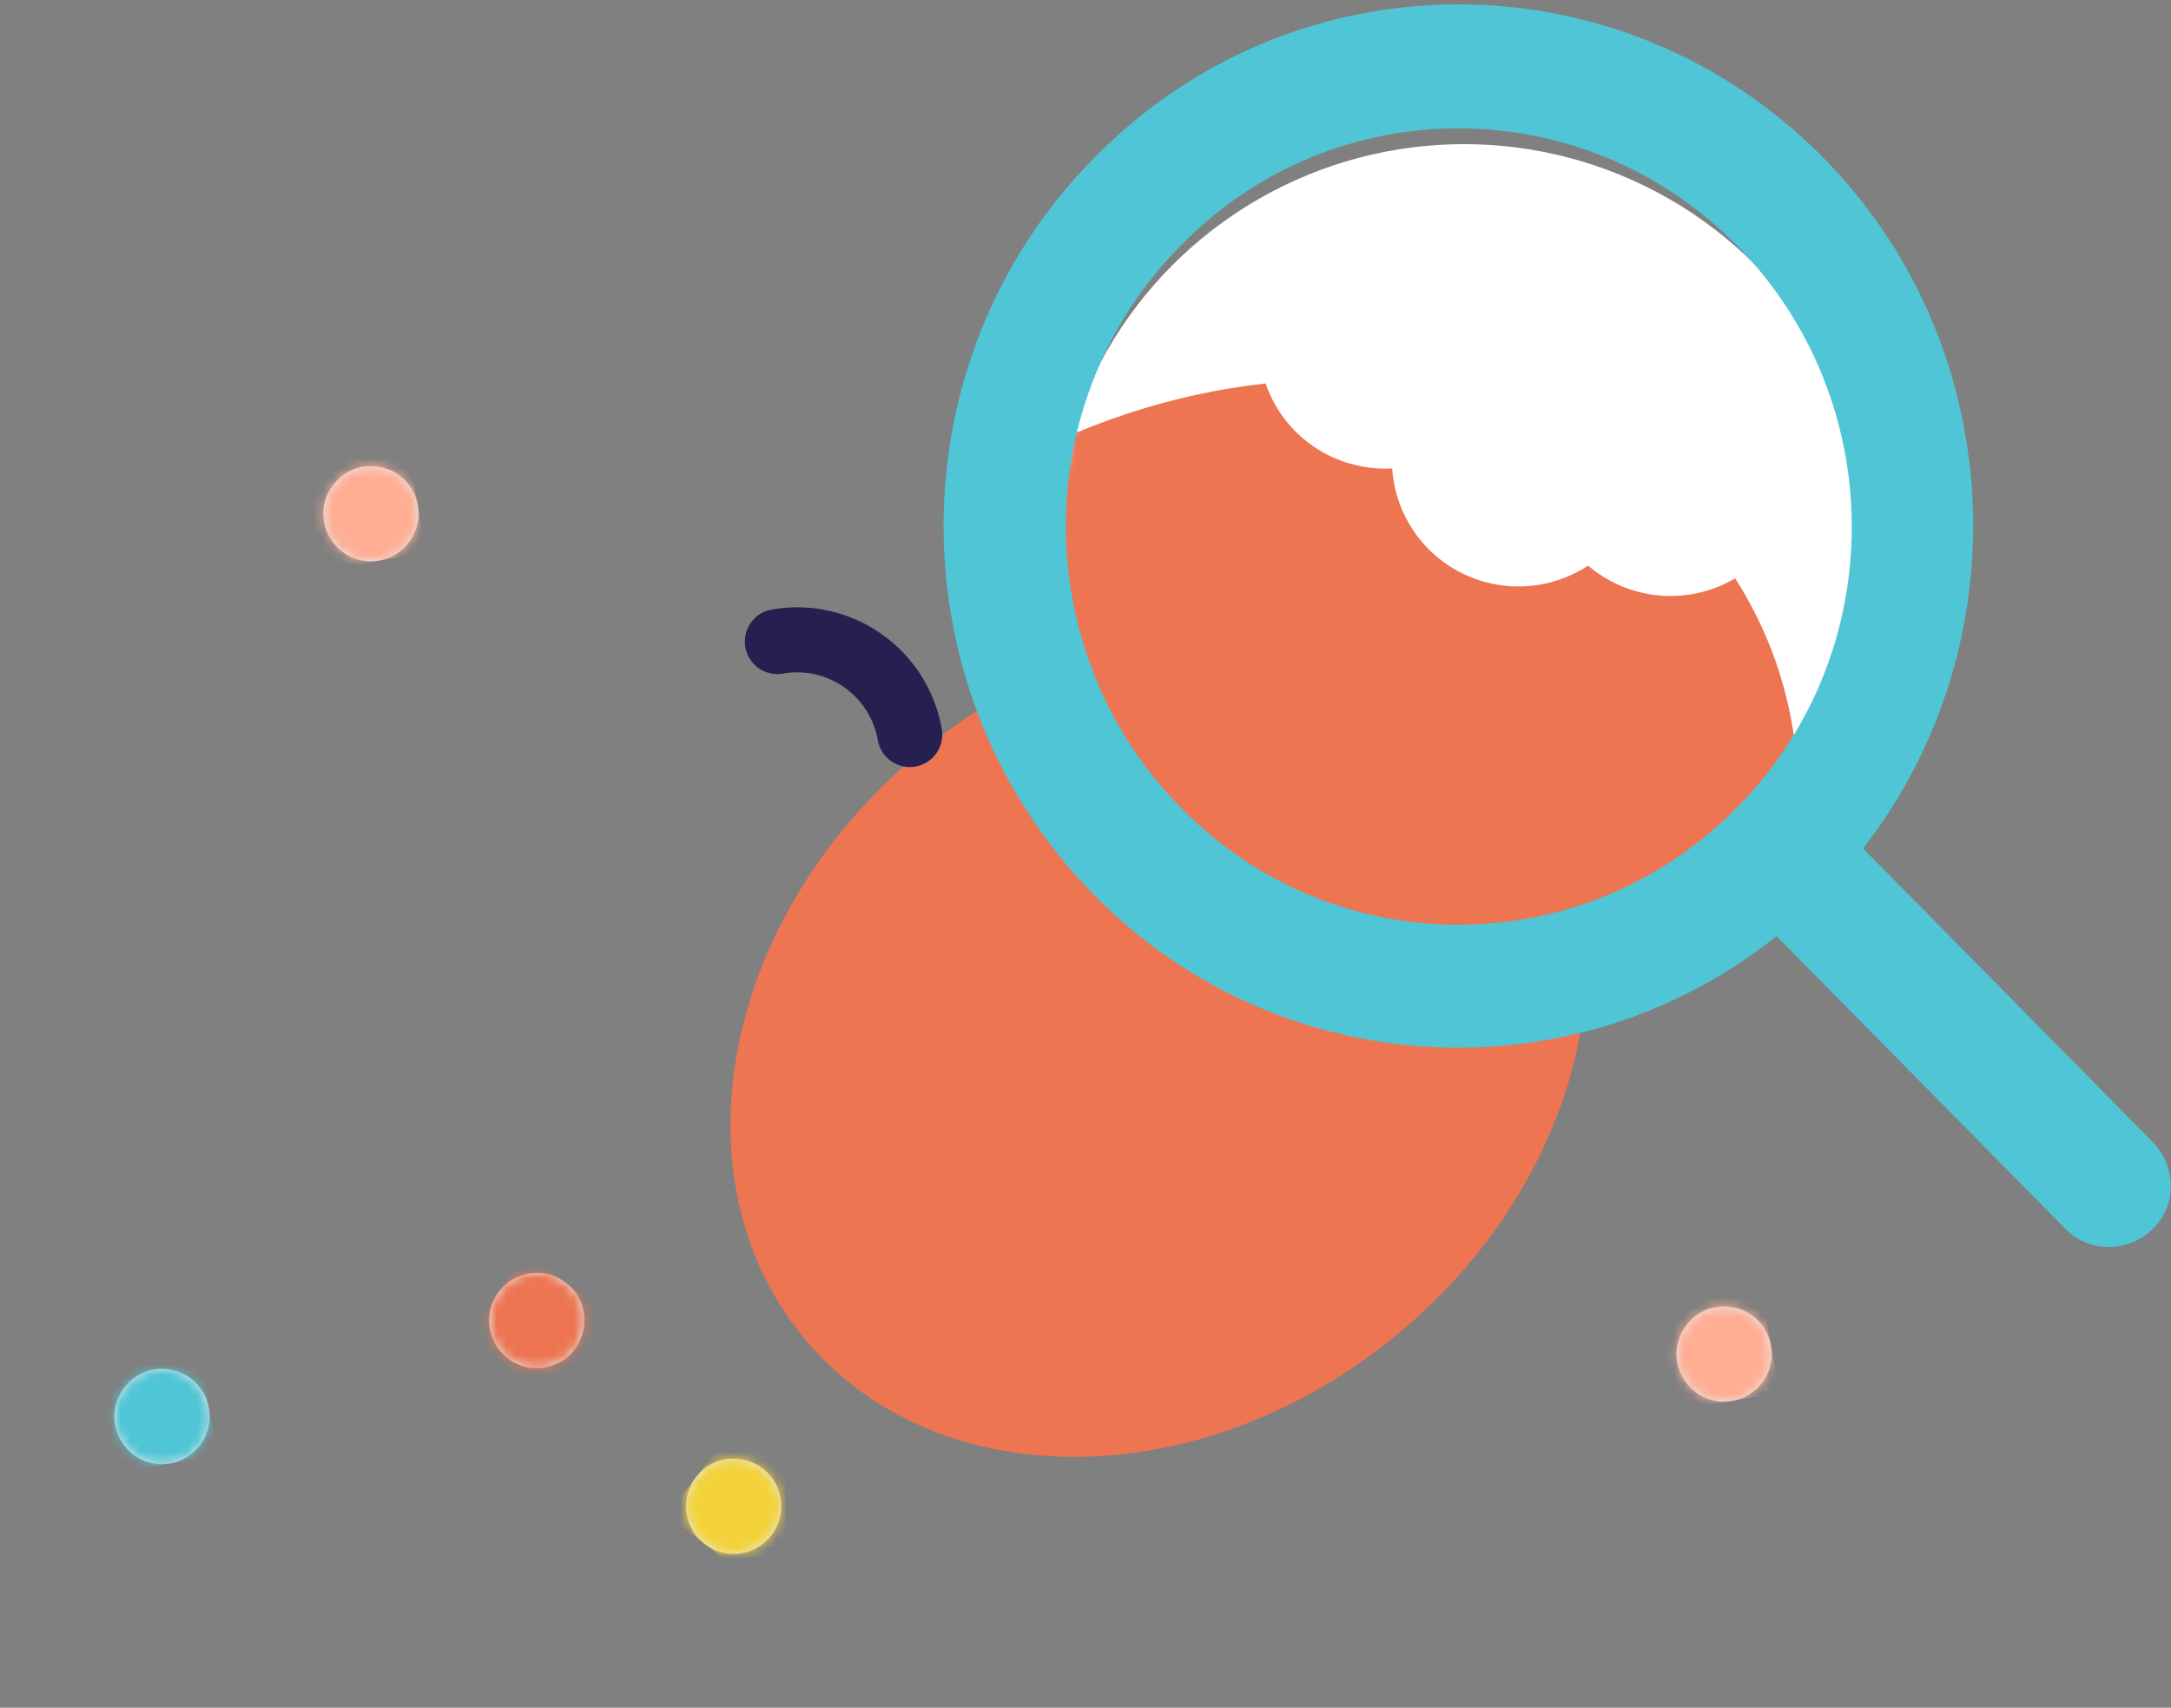 <svg xmlns="http://www.w3.org/2000/svg" width="225" height="177" fill="none" viewBox="0 0 225 177">
    <rect x="0" y="0" width="225" height="177" fill="#808080" stroke="none"/>
    <path fill="#EE7552" fill-rule="evenodd" d="M155.706 76.35c-3.431 2.86-8.192 3.092-11.848.917-.14.131-.285.26-.434.385-4.348 3.648-10.851 3.058-14.524-1.32-1.054-1.256-1.76-2.688-2.129-4.177-3.655.835-7.649-.369-10.237-3.454-.393-.468-.738-.96-1.034-1.471-7.127 2.049-14.178 5.732-20.504 11.04-20.212 16.96-25.371 44.088-11.523 60.591 13.848 16.504 41.46 16.134 61.672-.826 20.212-16.96 25.37-44.087 11.522-60.591-.313-.373-.634-.738-.961-1.094z" clip-rule="evenodd"/>
    <path fill="#25204F" d="M94.876 79.452c1.83-.323 3.052-2.072 2.729-3.906-1.462-8.292-9.355-13.83-17.63-12.372-1.83.323-3.052 2.072-2.728 3.906.32 1.816 2.034 3.035 3.845 2.746l.055-.009c4.567-.805 8.925 2.214 9.803 6.76l.025.138c.324 1.834 2.07 3.06 3.9 2.737z"/>
    <mask id="vdd7vxac7a" width="21" height="18" x="77" y="62" maskUnits="userSpaceOnUse">
        <path fill="#fff" d="M94.876 79.452c1.83-.323 3.052-2.072 2.729-3.906-1.462-8.292-9.355-13.83-17.63-12.372-1.83.323-3.052 2.072-2.728 3.906.32 1.816 2.034 3.035 3.845 2.746l.055-.009c4.567-.805 8.925 2.214 9.803 6.76l.025.138c.324 1.834 2.07 3.06 3.9 2.737z"/>
    </mask>
    <path fill="#E8E8E8" fill-rule="evenodd" d="M39.308 58.096c2.68-.473 4.47-3.03 3.998-5.71-.762-4.324-6.37-5.57-8.89-1.975-2.523 3.597.565 8.448 4.892 7.685z" clip-rule="evenodd"/>
    <mask id="kw9pkihvgb" width="11" height="11" x="33" y="48" maskUnits="userSpaceOnUse">
        <path fill="#fff" fill-rule="evenodd" d="M39.308 58.096c2.68-.473 4.47-3.03 3.998-5.71-.762-4.324-6.37-5.57-8.89-1.975-2.523 3.597.565 8.448 4.892 7.685z" clip-rule="evenodd"/>
    </mask>
    <g mask="url(#kw9pkihvgb)">
        <path fill="#FFAE94" d="M0 0H17V17H0z" transform="scale(-1 1) rotate(-80 12.027 54.935)"/>
    </g>
    <path fill="#E8E8E8" fill-rule="evenodd" d="M72.148 153.085c-1.676 2.145-1.296 5.243.85 6.919 3.458 2.702 8.459-.124 7.927-4.482-.532-4.361-6.073-5.899-8.777-2.437z" clip-rule="evenodd"/>
    <mask id="qwpbdegvic" width="10" height="11" x="71" y="151" maskUnits="userSpaceOnUse">
        <path fill="#fff" fill-rule="evenodd" d="M72.148 153.085c-1.676 2.145-1.296 5.243.85 6.919 3.458 2.702 8.459-.124 7.927-4.482-.532-4.361-6.073-5.899-8.777-2.437z" clip-rule="evenodd"/>
    </mask>
    <g mask="url(#qwpbdegvic)">
        <path fill="#F3D239" d="M0 0H17V17H0z" transform="scale(1 -1) rotate(-38 -193.379 -178.843)"/>
    </g>
    <path fill="#E8E8E8" fill-rule="evenodd" d="M58.457 132.827c-2.23-1.561-5.304-1.019-6.865 1.211-2.518 3.596.566 8.441 4.89 7.682 4.327-.76 5.574-6.373 1.975-8.893z" clip-rule="evenodd"/>
    <mask id="obqx0e5sid" width="11" height="11" x="50" y="131" maskUnits="userSpaceOnUse">
        <path fill="#fff" fill-rule="evenodd" d="M58.457 132.827c-2.23-1.561-5.304-1.019-6.865 1.211-2.518 3.596.566 8.441 4.89 7.682 4.327-.76 5.574-6.373 1.975-8.893z" clip-rule="evenodd"/>
    </mask>
    <g mask="url(#obqx0e5sid)">
        <path fill="#EE7552" d="M0 0H17V17H0z" transform="scale(-1 1) rotate(55 -152.073 12.73)"/>
    </g>
    <path fill="#E8E8E8" fill-rule="evenodd" d="M179.549 145.195c2.681-.472 4.471-3.029 3.998-5.71-.762-4.323-6.369-5.569-8.89-1.974-2.522 3.597.565 8.447 4.892 7.684z" clip-rule="evenodd"/>
    <mask id="2u0hbkxd3e" width="11" height="11" x="173" y="135" maskUnits="userSpaceOnUse">
        <path fill="#fff" fill-rule="evenodd" d="M179.549 145.195c2.681-.472 4.471-3.029 3.998-5.71-.762-4.323-6.369-5.569-8.89-1.974-2.522 3.597.565 8.447 4.892 7.684z" clip-rule="evenodd"/>
    </mask>
    <g mask="url(#2u0hbkxd3e)">
        <path fill="#FFAE94" d="M0 0H17V17H0z" transform="scale(-1 1) rotate(-80 -6.193 182.05)"/>
    </g>
    <path fill="#E8E8E8" fill-rule="evenodd" d="M17.652 151.676c2.68-.473 4.47-3.03 3.998-5.711-.762-4.323-6.37-5.568-8.89-1.974-2.523 3.597.565 8.448 4.892 7.685z" clip-rule="evenodd"/>
    <mask id="d9r54k3haf" width="11" height="11" x="11" y="141" maskUnits="userSpaceOnUse">
        <path fill="#fff" fill-rule="evenodd" d="M17.652 151.676c2.68-.473 4.47-3.03 3.998-5.711-.762-4.323-6.37-5.568-8.89-1.974-2.523 3.597.565 8.448 4.892 7.685z" clip-rule="evenodd"/>
    </mask>
    <g mask="url(#d9r54k3haf)">
        <path fill="#4FC5D5" d="M0 0H17V17H0z" transform="scale(-1 1) rotate(-80 78.617 88.82)"/>
    </g>
    <circle cx="151.724" cy="57.605" r="42.665" fill="#fff"/>
    <mask id="xrcfumkpwg" width="86" height="87" x="109" y="14" maskUnits="userSpaceOnUse">
        <circle cx="151.724" cy="57.605" r="42.665" fill="#fff"/>
    </mask>
    <g mask="url(#xrcfumkpwg)">
        <path fill="#EE7552" fill-rule="evenodd" d="M179.829 59.946l-.098.057c-4.969 2.868-11.024 2.14-15.135-1.378-.206.135-.417.264-.632.389-6.295 3.634-14.333 1.496-17.953-4.774-1.039-1.8-1.602-3.745-1.726-5.689-4.783.26-9.529-2.106-12.08-6.525-.427-.74-.773-1.503-1.042-2.28-9.443 1.026-19.158 4.12-28.327 9.414-29.334 16.936-41.972 49.965-28.226 73.773 13.745 23.807 48.668 29.377 78.002 12.441 29.334-16.936 41.971-49.965 28.226-73.772-.325-.563-.661-1.115-1.009-1.656z" clip-rule="evenodd"/>
    </g>
    <path fill="#4FC5D5" fill-rule="evenodd" d="M193.089 87.944l29.982 30.386c2.543 2.577 2.543 6.647 0 9.089-2.543 2.441-6.558 2.441-8.968 0l-29.982-30.386c-20.88 16.685-51.398 15.328-70.672-4.205-20.88-21.162-20.88-55.481 0-76.507 20.746-21.161 54.61-21.161 75.491 0 19.274 19.534 20.612 50.462 4.149 71.623zM122.417 25.41c-15.928 16.006-15.928 42.187 0 58.33 15.794 16.142 41.627 16.142 57.555 0 15.928-16.007 15.928-42.188 0-58.33-15.928-16.143-41.761-16.143-57.555 0z" clip-rule="evenodd"/>
</svg>
